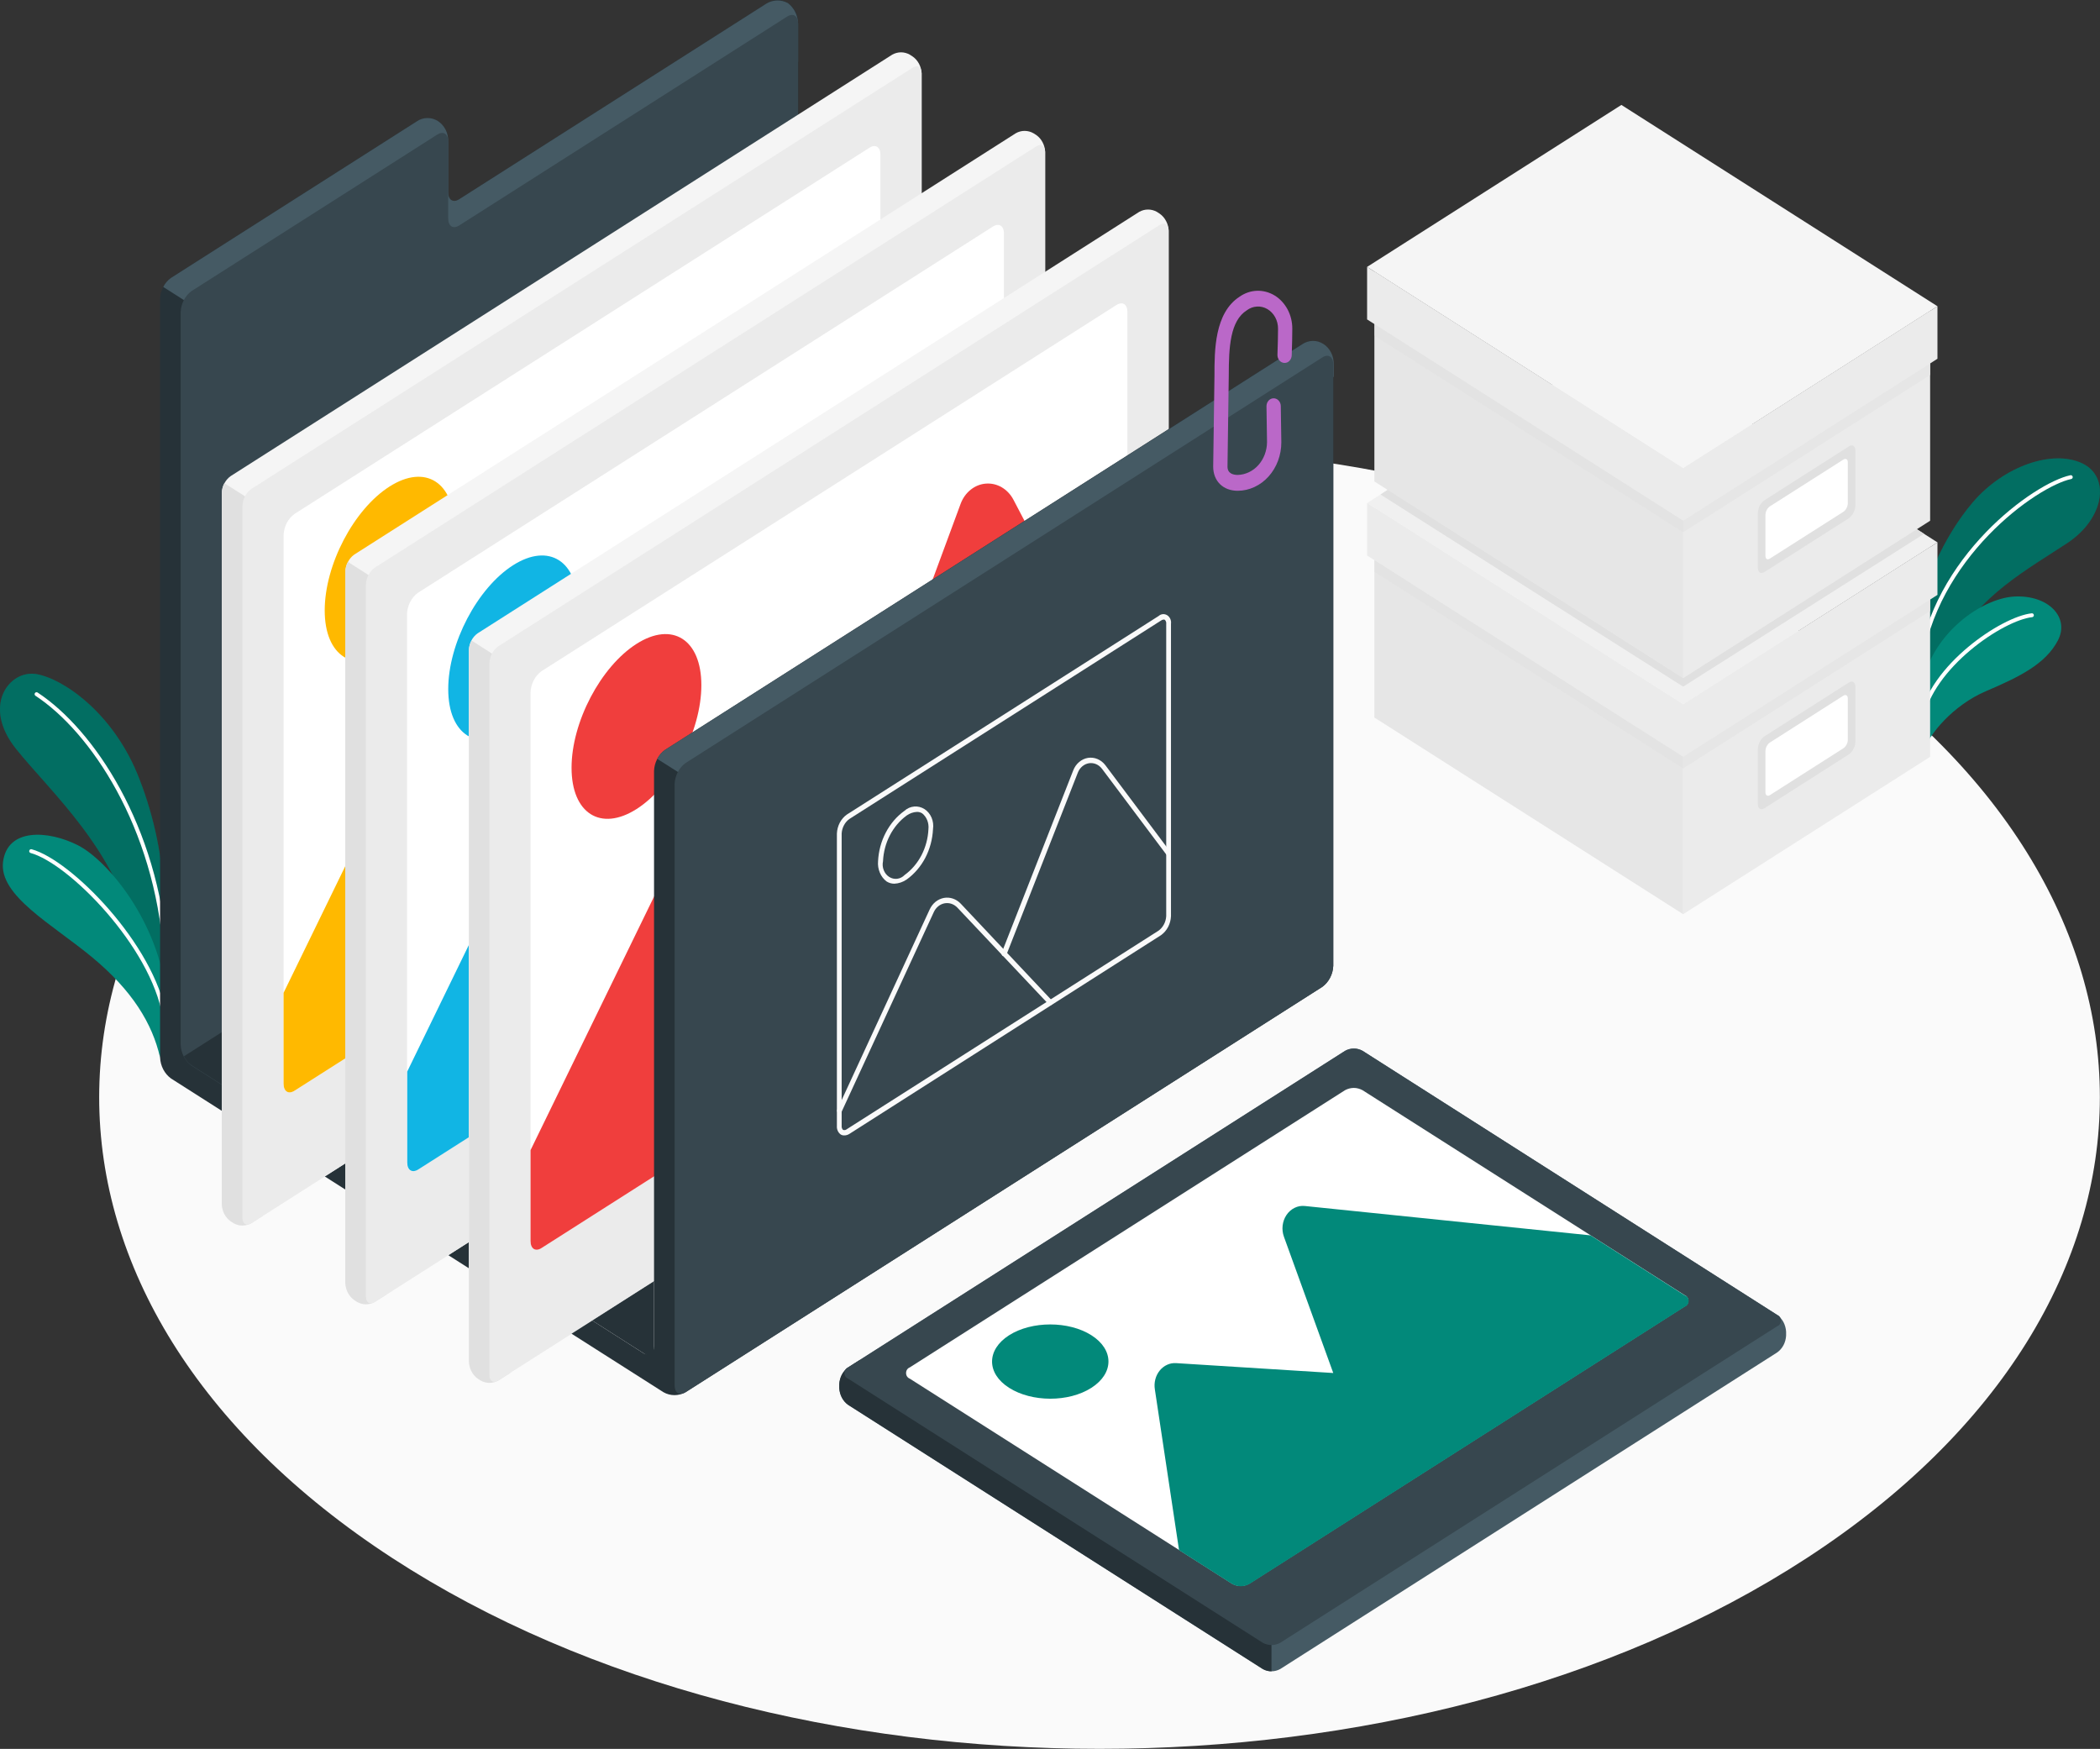 <svg width="541.829" height="451.202" viewBox="0 0 541.829 451.202" fill="none" xmlns="http://www.w3.org/2000/svg" xmlns:xlink="http://www.w3.org/1999/xlink">
	<rect x="0" y="0" width="541.829" height="451.202" fill="#333333" stroke="none"/>
	<desc>
			Created with Pixso.
	</desc>
	<defs/>
	<path id="Vector" d="M101.19 401.95C201.97 467.61 365.43 467.61 466.21 401.95C566.99 336.29 566.99 229.85 466.21 164.2C365.43 98.56 201.97 98.54 101.19 164.2C0.41 229.86 0.37 336.31 101.19 401.95Z" fill="#FAFAFA" fill-opacity="1" fill-rule="nonzero"/>
	<path id="Vector" d="M495.28 159.39C495.84 151.77 501.16 138.78 509.04 129.56C516.92 120.34 529.53 115.84 537.3 119.57C544.56 123.06 542.96 133.77 533.4 140.1C523.83 146.43 509.6 154.21 504.72 166.21L495.28 180.61L495.28 159.39Z" fill="#02897A" fill-opacity="1" fill-rule="nonzero"/>
	<g opacity="0.2">
		<path id="Vector" d="M495.28 159.39C495.84 151.77 501.16 138.78 509.04 129.56C516.92 120.34 529.53 115.84 537.3 119.57C544.56 123.06 542.96 133.77 533.4 140.1C523.83 146.43 509.6 154.21 504.72 166.21L495.28 180.61L495.28 159.39Z" fill="#000000" fill-opacity="1" fill-rule="nonzero"/>
	</g>
	<path id="Vector" d="M534.29 123.1C525.26 124.99 498.79 143.8 495.32 172.19" stroke="#FFFFFF" stroke-opacity="1" stroke-width="1" stroke-linecap="round"/>
	<path id="Vector" d="M496.35 193.6C497.74 189.53 503.79 181.98 512.49 178.28C521.19 174.58 527.76 171.27 530.93 165.3C534.1 159.34 528.58 153.48 519.79 153.9C511 154.32 496.37 164.47 495.33 180.61L496.35 193.6Z" fill="#02897A" fill-opacity="1" fill-rule="nonzero"/>
	<path id="Vector" d="M524.26 158.73C516.67 159.55 498.21 171.9 495.73 185.73" stroke="#FFFFFF" stroke-opacity="1" stroke-width="1" stroke-linecap="round"/>
	<path id="Vector" d="M42.39 232.32C42.02 221.55 39.84 210.94 35.99 201.04C29.51 184.11 16.41 175.14 9.43 173.92C2.45 172.7 -4.77 182.06 4.12 193.18C13 204.29 30.04 219.18 34.93 241.7L42.93 257.07L42.39 232.32Z" fill="#02897A" fill-opacity="1" fill-rule="nonzero"/>
	<g opacity="0.2">
		<path id="Vector" d="M42.39 232.32C42.02 221.55 39.84 210.94 35.99 201.04C29.51 184.11 16.41 175.14 9.43 173.92C2.45 172.7 -4.77 182.06 4.12 193.18C13 204.29 30.04 219.18 34.93 241.7L42.93 257.07L42.39 232.32Z" fill="#000000" fill-opacity="1" fill-rule="nonzero"/>
	</g>
	<path id="Vector" d="M9.43 179.09C23.76 188.5 40.36 213.19 42.69 246" stroke="#FFFFFF" stroke-opacity="1" stroke-width="1" stroke-linejoin="round" stroke-linecap="round"/>
	<path id="Vector" d="M41.3 272.84C39.32 264.1 34.14 255.57 23.81 247C13.47 238.43 -0.34 231.07 0.79 222.33C1.92 213.58 12.39 214.19 20.06 218.05C27.73 221.92 41.03 237.82 42.93 257.05L41.3 272.84Z" fill="#02897A" fill-opacity="1" fill-rule="nonzero"/>
	<path id="Vector" d="M8.04 219.59C17.99 222.3 39.36 243.86 42.45 262.21" stroke="#FFFFFF" stroke-opacity="1" stroke-width="1" stroke-linejoin="round" stroke-linecap="round"/>
	<path id="Vector" d="M44.12 278.24C43.3 277.64 42.61 276.84 42.12 275.9C41.63 274.96 41.35 273.9 41.3 272.81L41.3 77.11C41.35 76.02 41.63 74.97 42.12 74.02C42.61 73.08 43.3 72.28 44.12 71.68L107.5 31.32C108.32 30.76 109.27 30.45 110.23 30.43C111.2 30.41 112.15 30.69 112.99 31.22C113.82 31.75 114.51 32.53 114.98 33.46C115.45 34.39 115.68 35.45 115.64 36.52L115.64 49.58C115.64 51.58 116.87 52.39 118.48 51.39L197.79 0.89C198.61 0.32 199.55 0.01 200.51 0C201.48 -0.02 202.43 0.25 203.27 0.78C204.1 1.31 204.79 2.09 205.26 3.02C205.73 3.95 205.96 5 205.92 6.06L205.92 306.89L147.47 344.09L44.12 278.24Z" fill="#263238" fill-opacity="1" fill-rule="nonzero"/>
	<path id="Vector" d="M203.27 0.79C202.41 0.33 201.47 0.1 200.52 0.12C199.56 0.14 198.63 0.4 197.79 0.9L118.48 51.4C116.91 52.4 115.64 51.59 115.64 49.6L115.64 36.53C115.68 35.46 115.45 34.41 114.98 33.48C114.51 32.54 113.82 31.77 112.99 31.23C112.15 30.7 111.2 30.43 110.23 30.45C109.27 30.46 108.32 30.77 107.5 31.34L44.12 71.7C43.29 72.28 42.6 73.08 42.12 74.03L78.47 97.19L205.92 15.99L205.92 6.08C205.89 5.03 205.63 4 205.17 3.08C204.71 2.17 204.06 1.38 203.27 0.79Z" fill="#455A64" fill-opacity="1" fill-rule="nonzero"/>
	<path id="Vector" d="M203.1 4.27L118.48 58.17C116.91 59.17 115.64 58.36 115.64 56.36L115.64 36.53C115.64 34.54 114.41 33.72 112.81 34.73L49.43 75.09C48.61 75.68 47.92 76.48 47.43 77.43C46.94 78.37 46.66 79.42 46.61 80.51L46.61 269.52C46.66 270.61 46.94 271.67 47.43 272.61C47.93 273.55 48.62 274.35 49.45 274.94L152.82 340.78L205.92 306.97L205.92 6.08C205.92 4.09 204.66 3.29 203.1 4.27Z" fill="#37474F" fill-opacity="1" fill-rule="nonzero"/>
	<path id="Vector" d="M47.44 272.53C47.92 273.48 48.61 274.29 49.45 274.86L152.82 340.7L205.92 306.89L205.92 171.59L47.44 272.53Z" fill="#263238" fill-opacity="1" fill-rule="nonzero"/>
	<path id="Vector" d="M60.27 315.62L59.5 315.13C58.84 314.65 58.29 314.02 57.89 313.26C57.5 312.51 57.27 311.67 57.23 310.8L57.23 127.16C57.27 126.3 57.49 125.45 57.89 124.7C58.29 123.95 58.84 123.31 59.5 122.84L230.21 14.1C230.91 13.71 231.69 13.5 232.48 13.5C233.27 13.5 234.04 13.71 234.74 14.1L235.52 14.61C236.18 15.08 236.73 15.71 237.13 16.47C237.52 17.22 237.75 18.06 237.79 18.93L237.79 202.53C237.75 203.4 237.52 204.24 237.12 204.99C236.73 205.74 236.18 206.38 235.52 206.86L64.81 315.62C64.11 316.01 63.33 316.22 62.54 316.22C61.75 316.22 60.98 316.01 60.27 315.62Z" fill="#F5F5F5" fill-opacity="1" fill-rule="nonzero"/>
	<path id="Vector" d="M67.84 131L57.89 124.66C57.48 125.4 57.25 126.25 57.23 127.12L57.23 310.76C57.27 311.63 57.5 312.47 57.89 313.22C58.29 313.98 58.84 314.61 59.5 315.09L60.27 315.58C60.98 315.97 61.75 316.18 62.54 316.18C63.33 316.18 64.11 315.97 64.81 315.58L67.84 313.64L67.84 131Z" fill="#E0E0E0" fill-opacity="1" fill-rule="nonzero"/>
	<path id="Vector" d="M62.55 314.14L62.55 130.5C62.59 129.63 62.82 128.79 63.21 128.04C63.6 127.29 64.15 126.65 64.81 126.17L235.52 17.44C236.75 16.65 237.79 17.29 237.79 18.89L237.79 202.53C237.75 203.4 237.52 204.24 237.12 204.99C236.73 205.74 236.18 206.38 235.52 206.86L64.81 315.62C63.55 316.38 62.55 315.74 62.55 314.14Z" fill="#EBEBEB" fill-opacity="1" fill-rule="nonzero"/>
	<path id="Vector" d="M75.99 132.59L224.34 38.11C225.9 37.11 227.16 37.93 227.16 39.92L227.16 181.52C227.11 182.6 226.83 183.66 226.34 184.6C225.85 185.54 225.16 186.35 224.34 186.94L75.99 281.4C74.43 282.4 73.17 281.59 73.17 279.59L73.17 138.01C73.22 136.92 73.5 135.87 73.99 134.92C74.48 133.98 75.17 133.18 75.99 132.59Z" fill="#FFFFFF" fill-opacity="1" fill-rule="nonzero"/>
	<path id="Vector" d="M100.51 125.52C109.75 119.64 117.24 124.41 117.24 136.18C117.24 147.95 109.75 162.25 100.51 168.13C91.27 174.02 83.78 169.26 83.78 157.49C83.78 145.72 91.27 131.41 100.51 125.52Z" fill="#FFB900" fill-opacity="1" fill-rule="nonzero"/>
	<path id="Vector" d="M116.01 168.2C116.58 167.04 117.39 166.03 118.37 165.28C119.36 164.52 120.49 164.04 121.68 163.86C122.87 163.67 124.08 163.81 125.21 164.24C126.35 164.68 127.37 165.4 128.2 166.36L147.47 188.5L184.1 89.38C184.63 87.92 185.53 86.67 186.68 85.75C187.84 84.83 189.2 84.28 190.62 84.17C192.04 84.07 193.46 84.4 194.71 85.14C195.97 85.88 197.01 86.99 197.73 88.35L227.14 144.53L227.14 181.52C227.09 182.6 226.81 183.66 226.31 184.6C225.82 185.54 225.14 186.35 224.31 186.94L75.99 281.4C74.43 282.4 73.17 281.59 73.17 279.59L73.17 256.14L116.01 168.2Z" fill="#FFB900" fill-opacity="1" fill-rule="nonzero"/>
	<path id="Vector" d="M92.17 335.95L91.38 335.45C90.72 334.98 90.17 334.34 89.78 333.59C89.39 332.84 89.16 331.99 89.12 331.13L89.12 147.42C89.16 146.55 89.39 145.71 89.78 144.96C90.17 144.21 90.72 143.57 91.38 143.09L262.1 34.37C262.8 33.97 263.58 33.77 264.36 33.77C265.15 33.77 265.93 33.97 266.63 34.37L267.41 34.86C268.07 35.34 268.62 35.97 269.01 36.73C269.4 37.48 269.63 38.32 269.67 39.19L269.67 222.83C269.64 223.7 269.41 224.54 269.02 225.29C268.63 226.05 268.07 226.68 267.41 227.15L96.66 335.95C95.97 336.35 95.2 336.55 94.42 336.55C93.63 336.55 92.86 336.35 92.17 335.95Z" fill="#F5F5F5" fill-opacity="1" fill-rule="nonzero"/>
	<path id="Vector" d="M99.71 151.31L89.76 144.96C89.35 145.71 89.12 146.55 89.09 147.42L89.09 331.06C89.14 331.93 89.36 332.77 89.76 333.52C90.15 334.27 90.7 334.91 91.35 335.38L92.14 335.89C92.84 336.29 93.62 336.49 94.4 336.49C95.19 336.49 95.97 336.29 96.66 335.89L99.71 333.95L99.71 151.31Z" fill="#E0E0E0" fill-opacity="1" fill-rule="nonzero"/>
	<path id="Vector" d="M94.4 334.45L94.4 150.81C94.45 149.94 94.67 149.1 95.07 148.35C95.46 147.6 96.01 146.96 96.66 146.48L267.39 37.75C268.62 36.95 269.65 37.6 269.65 39.19L269.65 222.83C269.61 223.69 269.39 224.54 269 225.29C268.6 226.05 268.05 226.68 267.39 227.15L96.66 335.95C95.42 336.69 94.4 336.03 94.4 334.45Z" fill="#EBEBEB" fill-opacity="1" fill-rule="nonzero"/>
	<path id="Vector" d="M107.86 152.92L256.2 58.44C257.76 57.45 259.03 58.26 259.03 60.24L259.03 201.81C258.98 202.9 258.7 203.96 258.21 204.9C257.71 205.84 257.03 206.64 256.2 207.24L107.86 301.72C106.29 302.71 105.02 301.91 105.02 299.92L105.02 158.35C105.07 157.26 105.36 156.2 105.85 155.26C106.34 154.32 107.03 153.52 107.86 152.92Z" fill="#FFFFFF" fill-opacity="1" fill-rule="nonzero"/>
	<path id="Vector" d="M132.38 145.83C141.61 139.95 149.11 144.72 149.11 156.49C149.11 168.26 141.61 182.56 132.38 188.44C123.15 194.33 115.65 189.56 115.65 177.79C115.65 166.02 123.14 151.72 132.38 145.83Z" fill="#11B5E4" fill-opacity="1" fill-rule="nonzero"/>
	<path id="Vector" d="M147.88 188.51C148.44 187.35 149.25 186.34 150.24 185.59C151.22 184.83 152.35 184.35 153.54 184.17C154.73 183.99 155.94 184.12 157.07 184.55C158.2 184.99 159.23 185.71 160.06 186.67L179.43 208.81L216.04 109.69C216.58 108.23 217.47 106.97 218.63 106.05C219.78 105.12 221.15 104.58 222.57 104.47C223.99 104.36 225.41 104.7 226.67 105.44C227.93 106.18 228.97 107.29 229.68 108.66L259.08 164.84L259.08 201.81C259.03 202.9 258.75 203.96 258.26 204.9C257.76 205.84 257.08 206.64 256.25 207.24L107.91 301.72C106.34 302.71 105.07 301.91 105.07 299.92L105.07 276.46L147.88 188.51Z" fill="#11B5E4" fill-opacity="1" fill-rule="nonzero"/>
	<path id="Vector" d="M124 356.17L123.22 355.68C122.57 355.2 122.02 354.57 121.62 353.81C121.23 353.06 121 352.22 120.96 351.35L120.96 167.71C121 166.85 121.23 166 121.63 165.25C122.02 164.5 122.57 163.86 123.24 163.39L293.95 54.65C294.65 54.26 295.43 54.06 296.21 54.06C297 54.06 297.78 54.26 298.48 54.65L299.26 55.16C299.92 55.63 300.47 56.27 300.86 57.02C301.26 57.77 301.49 58.61 301.53 59.48L301.53 243.12C301.49 243.99 301.26 244.83 300.86 245.58C300.47 246.34 299.92 246.97 299.26 247.45L128.55 356.17C127.84 356.56 127.06 356.77 126.27 356.77C125.48 356.77 124.7 356.56 124 356.17Z" fill="#F5F5F5" fill-opacity="1" fill-rule="nonzero"/>
	<path id="Vector" d="M131.58 171.59L121.66 165.25C121.26 166 121.03 166.84 121 167.71L121 351.36C121.04 352.22 121.27 353.06 121.66 353.82C122.05 354.57 122.6 355.21 123.26 355.68L124.03 356.17C124.74 356.56 125.51 356.77 126.3 356.77C127.09 356.77 127.87 356.56 128.57 356.17L131.62 354.23L131.58 171.59Z" fill="#E0E0E0" fill-opacity="1" fill-rule="nonzero"/>
	<path id="Vector" d="M126.27 354.73L126.27 171.09C126.31 170.22 126.54 169.38 126.93 168.63C127.33 167.88 127.87 167.24 128.53 166.77L299.24 58.02C300.47 57.23 301.52 57.87 301.52 59.47L301.52 243.12C301.47 243.99 301.24 244.83 300.85 245.59C300.45 246.34 299.9 246.97 299.24 247.45L128.53 356.17C127.28 356.97 126.27 356.29 126.27 354.73Z" fill="#EBEBEB" fill-opacity="1" fill-rule="nonzero"/>
	<path id="Vector" d="M139.72 173.16L288.06 78.69C289.62 77.69 290.89 78.5 290.89 80.5L290.89 222.07C290.84 223.15 290.55 224.21 290.06 225.15C289.57 226.1 288.88 226.9 288.06 227.49L139.72 321.99C138.16 322.99 136.89 322.18 136.89 320.19L136.89 178.57C136.94 177.49 137.23 176.44 137.72 175.5C138.21 174.56 138.89 173.76 139.72 173.16Z" fill="#FFFFFF" fill-opacity="1" fill-rule="nonzero"/>
	<path id="Vector" d="M164.24 166.11C173.48 160.23 180.96 165 180.96 176.77C180.96 188.54 173.48 202.84 164.24 208.73C154.99 214.61 147.47 209.87 147.47 198.08C147.47 186.3 154.99 172 164.24 166.11Z" fill="#F03E3D" fill-opacity="1" fill-rule="nonzero"/>
	<path id="Vector" d="M179.73 208.79C180.3 207.63 181.11 206.63 182.1 205.87C183.08 205.12 184.22 204.63 185.4 204.45C186.59 204.27 187.8 204.4 188.94 204.84C190.07 205.27 191.09 206 191.93 206.95L211.23 229.09L247.86 129.97C248.4 128.52 249.29 127.26 250.45 126.34C251.6 125.42 252.96 124.87 254.38 124.77C255.8 124.66 257.22 124.99 258.48 125.73C259.73 126.47 260.78 127.58 261.49 128.94L290.9 185.12L290.9 222.07C290.84 223.15 290.56 224.21 290.07 225.15C289.57 226.09 288.89 226.9 288.06 227.49L139.72 321.99C138.16 322.99 136.89 322.18 136.89 320.19L136.89 296.73L179.73 208.79Z" fill="#F03E3D" fill-opacity="1" fill-rule="nonzero"/>
	<path id="Vector" d="M152.82 340.7L168.75 330.56L168.75 350.85L152.82 340.7Z" fill="#263238" fill-opacity="1" fill-rule="nonzero"/>
	<path id="Vector" d="M168.75 198.87L168.75 347.25C168.75 349.24 167.52 350.04 165.92 349.05L152.82 340.7L147.47 344.09L171.19 359.19C172.07 359.69 173.04 359.94 174.03 359.94C175.01 359.94 175.98 359.69 176.86 359.19L341.17 254.61C341.99 254.01 342.68 253.21 343.17 252.27C343.67 251.33 343.95 250.27 344 249.18L344 94.03C344.04 92.96 343.81 91.91 343.34 90.98C342.87 90.04 342.18 89.27 341.34 88.74C340.51 88.2 339.55 87.93 338.59 87.95C337.62 87.97 336.68 88.27 335.86 88.83L171.59 193.46C170.76 194.05 170.07 194.85 169.58 195.79C169.08 196.73 168.8 197.79 168.75 198.87Z" fill="#263238" fill-opacity="1" fill-rule="nonzero"/>
	<path id="Vector" d="M179.43 202.03L344.12 97.19L344.12 94.03C344.15 92.96 343.92 91.91 343.45 90.98C342.98 90.04 342.29 89.27 341.45 88.74C340.62 88.2 339.66 87.93 338.7 87.95C337.73 87.97 336.79 88.27 335.97 88.83L171.59 193.46C170.75 194.03 170.06 194.84 169.58 195.79L179.43 202.03Z" fill="#455A64" fill-opacity="1" fill-rule="nonzero"/>
	<path id="Vector" d="M341.17 92.22L176.9 196.85C176.07 197.44 175.38 198.24 174.89 199.19C174.39 200.13 174.11 201.19 174.06 202.27L174.06 357.39C174.06 359.38 175.29 360.19 176.9 359.19L341.17 254.61C341.99 254.01 342.68 253.21 343.17 252.27C343.67 251.33 343.95 250.27 344 249.18L344 94.03C344 92.03 342.73 91.22 341.17 92.22Z" fill="#37474F" fill-opacity="1" fill-rule="nonzero"/>
	<path id="Vector" d="M217.8 292.93C217.48 292.94 217.17 292.85 216.9 292.68C216.57 292.44 216.31 292.11 216.14 291.72C215.97 291.33 215.89 290.9 215.93 290.47L215.93 215.06C215.97 214.07 216.23 213.12 216.67 212.26C217.12 211.41 217.75 210.68 218.5 210.15L298.95 158.92C299.26 158.64 299.64 158.48 300.03 158.45C300.43 158.42 300.82 158.52 301.17 158.74C301.51 158.96 301.78 159.29 301.96 159.68C302.13 160.08 302.19 160.52 302.13 160.95L302.13 236.36C302.09 237.34 301.83 238.3 301.39 239.15C300.94 240.01 300.31 240.73 299.56 241.27L219.11 292.57C218.71 292.81 218.26 292.94 217.8 292.93ZM300.26 159.84C300.01 159.85 299.77 159.94 299.56 160.1L219.11 211.32C218.55 211.73 218.08 212.29 217.74 212.94C217.4 213.59 217.2 214.31 217.16 215.06L217.16 290.47C217.14 290.66 217.16 290.85 217.22 291.03C217.28 291.21 217.38 291.37 217.51 291.5C217.68 291.56 217.85 291.58 218.03 291.55C218.2 291.52 218.36 291.44 218.5 291.32L298.95 240.09C299.51 239.67 299.98 239.12 300.32 238.47C300.66 237.83 300.86 237.1 300.9 236.36L300.9 160.95C300.93 160.76 300.91 160.56 300.84 160.38C300.78 160.2 300.68 160.04 300.55 159.92C300.46 159.86 300.36 159.84 300.26 159.84Z" fill="#FAFAFA" fill-opacity="1" fill-rule="nonzero"/>
	<path id="Vector" d="M230.76 227.99C230.06 228 229.37 227.8 228.76 227.42C228 226.85 227.39 226.06 227.01 225.14C226.62 224.22 226.46 223.2 226.55 222.19C226.68 219.59 227.36 217.05 228.55 214.79C229.73 212.53 231.38 210.61 233.36 209.19C234.07 208.54 234.95 208.16 235.88 208.08C236.8 208 237.72 208.23 238.53 208.74C239.33 209.26 239.97 210.03 240.36 210.95C240.75 211.88 240.88 212.91 240.73 213.92C240.6 216.52 239.92 219.06 238.74 221.32C237.55 223.58 235.9 225.5 233.92 226.92C232.97 227.57 231.88 227.94 230.76 227.99ZM236.56 209.47C235.64 209.52 234.75 209.83 233.97 210.37C232.18 211.67 230.69 213.42 229.62 215.47C228.55 217.52 227.94 219.83 227.83 222.19C227.66 222.97 227.73 223.78 228.02 224.51C228.31 225.24 228.8 225.85 229.42 226.24C230.05 226.64 230.77 226.81 231.49 226.72C232.21 226.63 232.88 226.29 233.41 225.74C235.2 224.44 236.69 222.69 237.76 220.64C238.82 218.59 239.44 216.28 239.55 213.92C239.63 213.15 239.53 212.36 239.25 211.65C238.97 210.93 238.52 210.31 237.95 209.85C237.53 209.59 237.05 209.45 236.56 209.47Z" fill="#FAFAFA" fill-opacity="1" fill-rule="nonzero"/>
	<path id="Vector" d="M216.54 287.27C216.45 287.25 216.37 287.2 216.3 287.15C216.23 287.1 216.16 287.05 216.11 286.98C216.06 286.91 216.02 286.84 215.99 286.75C215.97 286.67 215.96 286.58 215.97 286.49C215.98 286.4 216 286.31 216.04 286.24L239.86 234.65C240.22 233.87 240.74 233.19 241.37 232.67C242.01 232.16 242.75 231.81 243.54 231.66C244.32 231.52 245.12 231.58 245.88 231.84C246.63 232.1 247.33 232.55 247.9 233.16L271.44 258.16C271.5 258.22 271.55 258.29 271.58 258.38C271.61 258.46 271.62 258.54 271.62 258.63C271.62 258.72 271.61 258.81 271.58 258.89C271.55 258.97 271.5 259.04 271.44 259.11C271.39 259.17 271.32 259.22 271.24 259.26C271.17 259.29 271.09 259.31 271.01 259.31C270.93 259.31 270.85 259.29 270.77 259.26C270.7 259.22 270.63 259.17 270.57 259.11L247.02 234.17C246.59 233.72 246.07 233.38 245.49 233.18C244.92 232.99 244.32 232.94 243.72 233.05C243.13 233.16 242.57 233.42 242.09 233.81C241.61 234.2 241.21 234.71 240.94 235.3L217.12 286.9C217.07 287.01 216.98 287.11 216.88 287.18C216.78 287.24 216.66 287.27 216.54 287.27Z" fill="#FAFAFA" fill-opacity="1" fill-rule="nonzero"/>
	<path id="Vector" d="M259.03 246.67C258.95 246.69 258.87 246.69 258.78 246.67C258.64 246.6 258.52 246.47 258.46 246.31C258.4 246.14 258.4 245.96 258.46 245.79L276.9 198.78C277.23 197.92 277.75 197.17 278.42 196.61C279.08 196.04 279.87 195.67 280.7 195.53C281.54 195.4 282.39 195.5 283.17 195.83C283.96 196.16 284.66 196.71 285.2 197.42L301.96 219.78C302.01 219.84 302.05 219.92 302.08 220.01C302.1 220.09 302.11 220.18 302.1 220.27C302.1 220.36 302.07 220.44 302.04 220.52C302 220.6 301.95 220.67 301.89 220.73C301.77 220.82 301.63 220.87 301.49 220.87C301.35 220.87 301.21 220.81 301.1 220.71L284.34 198.36C283.93 197.82 283.41 197.4 282.82 197.15C282.24 196.9 281.6 196.82 280.97 196.91C280.35 197.01 279.75 197.29 279.25 197.71C278.75 198.13 278.35 198.69 278.1 199.33L259.67 246.34C259.61 246.46 259.51 246.56 259.4 246.62C259.28 246.68 259.16 246.7 259.03 246.67Z" fill="#FAFAFA" fill-opacity="1" fill-rule="nonzero"/>
	<path id="Vector" d="M319.36 126.62C315.56 126.62 313.02 124.11 313.02 120.38L313.35 96.87C313.35 90.46 313.35 80.73 319.84 76.54C321.18 75.6 322.73 75.07 324.32 75.02C325.9 74.97 327.47 75.39 328.87 76.23C330.26 77.08 331.41 78.33 332.22 79.84C333.02 81.35 333.44 83.07 333.43 84.82C333.43 86.71 333.37 89.01 333.28 91.68C333.27 91.95 333.21 92.21 333.11 92.46C333.01 92.7 332.87 92.92 332.69 93.1C332.51 93.29 332.3 93.43 332.07 93.52C331.84 93.61 331.6 93.65 331.36 93.63C331.12 93.62 330.88 93.56 330.66 93.44C330.44 93.33 330.24 93.17 330.08 92.97C329.92 92.77 329.79 92.54 329.71 92.29C329.63 92.04 329.59 91.77 329.6 91.51C329.69 88.94 329.75 86.62 329.75 84.82C329.76 83.78 329.51 82.76 329.03 81.87C328.54 80.97 327.85 80.24 327.02 79.75C326.19 79.26 325.25 79.03 324.31 79.09C323.37 79.14 322.46 79.48 321.69 80.06C317.4 82.77 317.04 89.55 317.04 96.85L316.71 120.38C316.71 122.15 318.15 122.53 319.36 122.53C321.37 122.47 323.28 121.56 324.68 119.99C326.09 118.41 326.89 116.29 326.91 114.08L326.77 104.79C326.77 104.25 326.97 103.74 327.31 103.35C327.66 102.97 328.13 102.76 328.62 102.76C329.11 102.76 329.57 102.97 329.92 103.35C330.27 103.74 330.46 104.25 330.46 104.79L330.6 114.09C330.61 117.4 329.43 120.57 327.32 122.92C325.22 125.26 322.36 126.6 319.36 126.62Z" fill="#BA68C8" fill-opacity="1" fill-rule="nonzero"/>
	<path id="Vector" d="M347.04 271.12L218.82 352.79C218.16 353.27 217.61 353.9 217.21 354.65C216.82 355.41 216.59 356.25 216.54 357.12L216.54 358.11C216.59 358.98 216.82 359.82 217.21 360.58C217.61 361.33 218.16 361.97 218.82 362.44L325.8 430.59C326.51 430.98 327.28 431.19 328.07 431.19C328.86 431.19 329.64 430.98 330.34 430.59L458.56 348.91C459.22 348.44 459.77 347.8 460.17 347.05C460.56 346.3 460.79 345.46 460.84 344.59L460.84 343.59C460.79 342.72 460.56 341.88 460.17 341.12C459.77 340.37 459.22 339.73 458.56 339.26L351.58 271.12C350.87 270.73 350.1 270.52 349.31 270.52C348.52 270.52 347.74 270.73 347.04 271.12Z" fill="#455A64" fill-opacity="1" fill-rule="nonzero"/>
	<path id="Vector" d="M216.54 357.12L216.54 358.11C216.59 358.98 216.82 359.82 217.21 360.57C217.61 361.33 218.16 361.97 218.82 362.44L325.8 430.59C326.5 430.99 327.28 431.2 328.06 431.18L328.06 418.49L221.85 350.87L218.82 352.8C218.16 353.28 217.61 353.91 217.21 354.66C216.82 355.41 216.59 356.25 216.54 357.12Z" fill="#263238" fill-opacity="1" fill-rule="nonzero"/>
	<path id="Vector" d="M218.82 352.79L347.04 271.12C347.74 270.72 348.52 270.52 349.31 270.52C350.1 270.52 350.87 270.72 351.58 271.12L458.56 339.26C458.84 339.36 459.08 339.55 459.25 339.81C459.42 340.07 459.51 340.38 459.51 340.7C459.51 341.02 459.42 341.34 459.25 341.6C459.08 341.86 458.84 342.05 458.56 342.15L330.34 423.82C329.64 424.21 328.86 424.42 328.07 424.42C327.28 424.42 326.51 424.21 325.8 423.82L218.82 355.68C218.54 355.58 218.3 355.39 218.13 355.13C217.96 354.87 217.87 354.56 217.87 354.24C217.87 353.91 217.96 353.6 218.13 353.34C218.3 353.08 218.54 352.89 218.82 352.79Z" fill="#37474F" fill-opacity="1" fill-rule="nonzero"/>
	<path id="Vector" d="M234.73 355.68L317.83 408.55C318.53 408.95 319.3 409.16 320.09 409.16C320.87 409.16 321.65 408.95 322.35 408.55L434.66 337.04C434.93 336.94 435.17 336.74 435.34 336.49C435.52 336.23 435.61 335.91 435.61 335.59C435.61 335.27 435.52 334.96 435.34 334.7C435.17 334.44 434.93 334.25 434.66 334.15L351.56 281.27C350.86 280.89 350.08 280.68 349.3 280.68C348.51 280.68 347.73 280.89 347.03 281.27L234.73 352.79C234.46 352.89 234.22 353.08 234.04 353.34C233.87 353.6 233.78 353.91 233.78 354.24C233.78 354.56 233.87 354.87 234.04 355.13C234.22 355.39 234.46 355.58 234.73 355.68Z" fill="#FFFFFF" fill-opacity="1" fill-rule="nonzero"/>
	<path id="Vector" d="M260.36 344.49C266.22 340.77 275.73 340.77 281.6 344.49C287.46 348.22 287.47 354.28 281.6 358.05C275.72 361.82 266.22 361.78 260.36 358.05C254.5 354.32 254.5 348.24 260.36 344.49Z" fill="#02897A" fill-opacity="1" fill-rule="nonzero"/>
	<path id="Vector" d="M434.67 334.19L410.38 318.72L336.64 311.14C335.75 311.05 334.84 311.21 334.02 311.62C333.2 312.02 332.48 312.65 331.94 313.45C331.4 314.24 331.06 315.18 330.94 316.16C330.82 317.15 330.94 318.15 331.27 319.07L344 354.23L303.45 351.68C302.66 351.63 301.86 351.77 301.13 352.11C300.4 352.44 299.75 352.95 299.22 353.6C298.69 354.26 298.3 355.03 298.09 355.87C297.87 356.71 297.83 357.6 297.97 358.46L304.21 399.93L317.88 408.64C318.57 409.04 319.35 409.24 320.14 409.24C320.92 409.24 321.7 409.04 322.4 408.64L434.71 337.12C435 337.03 435.25 336.83 435.43 336.56C435.61 336.3 435.7 335.97 435.7 335.64C435.7 335.31 435.59 334.98 435.41 334.72C435.22 334.46 434.96 334.27 434.67 334.19Z" fill="#02897A" fill-opacity="1" fill-rule="nonzero"/>
	<path id="Vector" d="M434.28 235.86L434.28 181.73L498 141.16L498 195.26L434.28 235.86Z" fill="#EBEBEB" fill-opacity="1" fill-rule="nonzero"/>
	<path id="Vector" d="M434.28 181.73L354.61 131L354.61 185.12L434.28 235.86L434.28 181.73Z" fill="#E6E6E6" fill-opacity="1" fill-rule="nonzero"/>
	<path id="Vector" d="M434.28 181.73L499.89 139.93L418.34 87.98L352.73 129.79L434.28 181.73Z" fill="#F0F0F0" fill-opacity="1" fill-rule="nonzero"/>
	<path id="Vector" d="M434.28 181.73L434.28 195.26L499.89 153.48L499.89 139.93L434.28 181.73Z" fill="#EBEBEB" fill-opacity="1" fill-rule="nonzero"/>
	<path id="Vector" d="M434.28 195.26L498 154.69L498 157.65L434.28 198.25L434.28 195.26Z" fill="#E6E6E6" fill-opacity="1" fill-rule="nonzero"/>
	<path id="Vector" d="M352.73 129.79L434.28 181.73L434.28 195.26L352.73 143.32L352.73 129.79Z" fill="#EBEBEB" fill-opacity="1" fill-rule="nonzero"/>
	<g opacity="0.5" style="mix-blend-mode:multiply">
		<path id="Vector" d="M434.28 195.26L354.61 144.53L354.61 147.51L434.28 198.25L434.28 195.26Z" fill="#E0E0E0" fill-opacity="1" fill-rule="nonzero"/>
	</g>
	<path id="Vector" d="M455.26 189.96L477.02 176.09C477.96 175.5 478.72 175.98 478.72 177.18L478.72 191.37C478.69 192.02 478.52 192.66 478.22 193.22C477.93 193.79 477.52 194.27 477.02 194.63L455.26 208.51C454.31 209.11 453.56 208.63 453.56 207.44L453.56 193.2C453.59 192.55 453.75 191.92 454.05 191.35C454.34 190.79 454.76 190.31 455.26 189.96Z" fill="#E0E0E0" fill-opacity="1" fill-rule="nonzero"/>
	<path id="Vector" d="M456.64 191.58L475.62 179.48C476.25 179.09 476.76 179.42 476.76 180.2L476.76 190.88C476.75 191.32 476.63 191.75 476.43 192.12C476.23 192.5 475.96 192.82 475.62 193.05L456.64 205.15C456.02 205.54 455.51 205.15 455.51 204.42L455.51 193.73C455.53 193.3 455.64 192.88 455.84 192.5C456.04 192.13 456.31 191.81 456.64 191.58Z" fill="#FFFFFF" fill-opacity="1" fill-rule="nonzero"/>
	<path id="Vector" d="M434.28 174.94L434.28 120.82L498 80.23L498 134.35L434.28 174.94Z" fill="#EBEBEB" fill-opacity="1" fill-rule="nonzero"/>
	<path id="Vector" d="M434.28 120.82L354.61 70.08L354.61 124.21L434.28 174.94L434.28 120.82Z" fill="#E6E6E6" fill-opacity="1" fill-rule="nonzero"/>
	<path id="Vector" d="M434.28 120.82L499.89 79.01L418.34 27.07L352.73 68.86L434.28 120.82Z" fill="#F5F5F5" fill-opacity="1" fill-rule="nonzero"/>
	<path id="Vector" d="M434.28 120.82L434.28 134.35L499.89 92.56L499.89 79.01L434.28 120.82Z" fill="#EBEBEB" fill-opacity="1" fill-rule="nonzero"/>
	<path id="Vector" d="M434.28 134.35L498 93.76L498 96.74L434.28 137.32L434.28 134.35Z" fill="#E6E6E6" fill-opacity="1" fill-rule="nonzero"/>
	<path id="Vector" d="M352.73 68.86L434.28 120.82L434.28 134.35L352.73 82.41L352.73 68.86Z" fill="#EBEBEB" fill-opacity="1" fill-rule="nonzero"/>
	<g opacity="0.5" style="mix-blend-mode:multiply">
		<path id="Vector" d="M434.28 134.35L354.61 83.61L354.61 86.58L434.28 137.32L434.28 134.35Z" fill="#E0E0E0" fill-opacity="1" fill-rule="nonzero"/>
	</g>
	<path id="Vector" d="M455.26 129.05L477.02 115.18C477.96 114.58 478.72 115.07 478.72 116.26L478.72 130.46C478.68 131.11 478.51 131.74 478.22 132.31C477.92 132.87 477.51 133.35 477.02 133.71L455.26 147.57C454.31 148.16 453.56 147.68 453.56 146.48L453.56 132.29C453.59 131.64 453.75 131 454.05 130.44C454.34 129.88 454.76 129.4 455.26 129.05Z" fill="#E0E0E0" fill-opacity="1" fill-rule="nonzero"/>
	<path id="Vector" d="M456.64 130.65L475.62 118.57C476.25 118.17 476.76 118.49 476.76 119.29L476.76 129.87C476.74 130.31 476.62 130.73 476.42 131.11C476.23 131.49 475.95 131.81 475.62 132.04L456.64 144.12C456.02 144.53 455.51 144.21 455.51 143.41L455.51 132.76C455.54 132.34 455.65 131.92 455.85 131.56C456.05 131.19 456.32 130.88 456.64 130.65Z" fill="#FFFFFF" fill-opacity="1" fill-rule="nonzero"/>
	<path id="Vector" d="M494.56 136.53L434.28 174.94L358.05 126.36L356.18 127.58L434.28 177.15L496.44 137.72L494.56 136.53Z" fill="#E0E0E0" fill-opacity="1" fill-rule="nonzero"/>
</svg>
